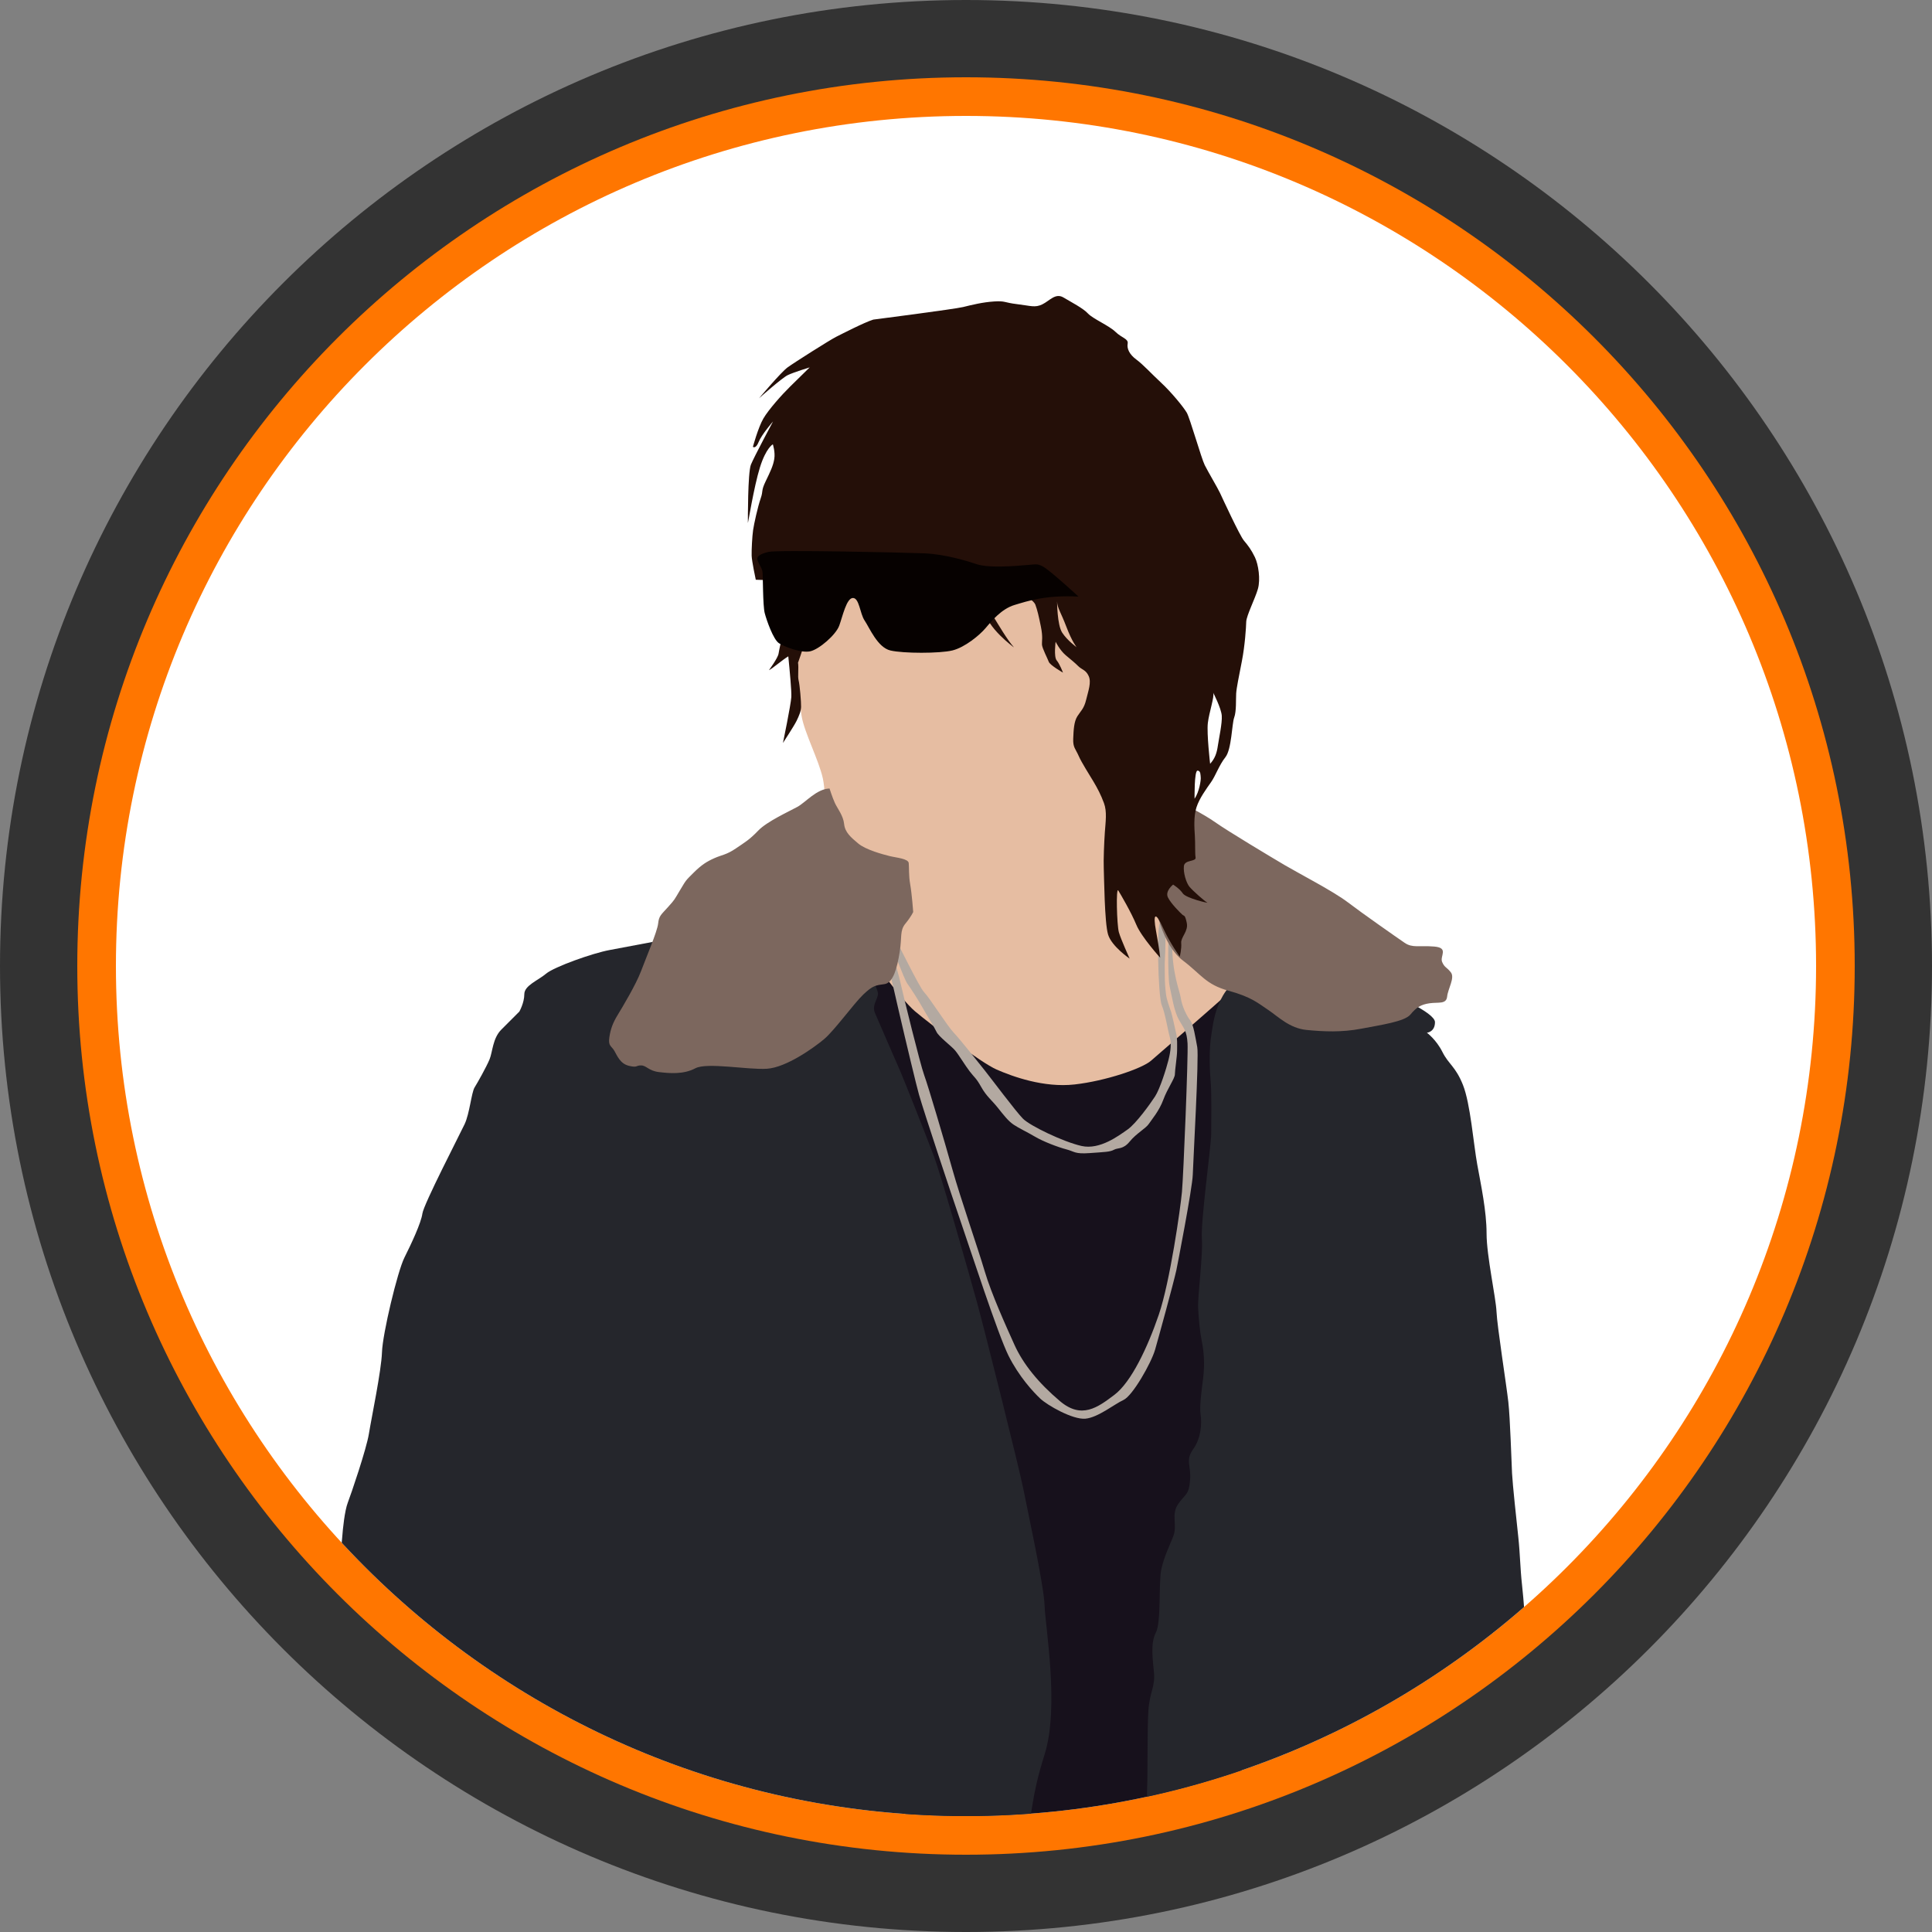 <?xml version="1.0" encoding="UTF-8" standalone="no"?><!DOCTYPE svg PUBLIC "-//W3C//DTD SVG 1.1//EN" "http://www.w3.org/Graphics/SVG/1.1/DTD/svg11.dtd"><svg width="100%" height="100%" viewBox="0 0 150 150" version="1.1" xmlns="http://www.w3.org/2000/svg" xmlns:xlink="http://www.w3.org/1999/xlink" xml:space="preserve" xmlns:serif="http://www.serif.com/" style="fill-rule:evenodd;clip-rule:evenodd;stroke-linejoin:round;stroke-miterlimit:2;"><rect x="0" y="0" width="150" height="150" fill="#808080" stroke="none"/><path id="base" d="M150,75c0,-41.394 -33.606,-75 -75,-75c-41.394,0 -75,33.606 -75,75c0,41.394 33.606,75 75,75c41.394,0 75,-33.606 75,-75Z" style="fill:#333;"/><path id="outline" d="M144,75c0,-38.082 -30.918,-69 -69,-69c-38.082,0 -69,30.918 -69,69c0,38.082 30.918,69 69,69c38.082,0 69,-30.918 69,-69Z" style="fill:#ff7600;"/><path id="core" d="M141,75c0,-36.426 -29.574,-66 -66,-66c-36.426,0 -66,29.574 -66,66c0,36.426 29.574,66 66,66c36.426,0 66,-29.574 66,-66Z" style="fill:#fff;"/><clipPath id="_clip1"><path d="M141,75c0,-36.426 -29.574,-66 -66,-66c-36.426,0 -66,29.574 -66,66c0,36.426 29.574,66 66,66c36.426,0 66,-29.574 66,-66Z"/></clipPath><g clip-path="url(#_clip1)"><g id="the-strokes"><path d="M83.491,89.604c-12.266,-2.042 -20.934,-7.795 -19.447,-24.016c0,0 0.159,-3.72 -0.159,-5.154c-0.319,-1.435 -1.435,-3.56 -1.648,-4.836c-0.212,-1.275 -0.425,-3.985 -0.159,-6.429c0.266,-2.444 -0.266,-3.826 -0.266,-3.826c1.484,-8.433 6.486,-13.015 13.922,-14.93c6.685,3.959 12.921,18.18 18.756,41.551c4.65,10.607 -2.149,14.707 -10.999,17.64Z" style="fill:#e6bda2;"/><path d="M67.117,73.666c0,0 2.739,3.858 3.935,4.861c1.195,1.003 5.091,3.973 6.326,4.513c1.234,0.54 3.664,1.427 6.056,1.157c2.392,-0.27 5.246,-1.234 5.941,-1.851c0.694,-0.618 6.684,-5.752 7.108,-6.293c0.425,-0.54 1.841,8.299 1.841,8.299l-2.639,72.946l-23.653,-0.315l-9.303,-85.624l4.388,2.307Z" style="fill:#17111c;"/><path d="M26.278,122.071c0,0 0.242,-2.027 0.29,-2.703c0.048,-0.675 0.193,-2.075 0.434,-2.702c0.242,-0.628 1.448,-4.151 1.641,-5.357c0.193,-1.207 0.965,-4.875 1.014,-6.322c0.048,-1.448 1.206,-6.274 1.737,-7.336c0.531,-1.062 1.303,-2.703 1.4,-3.427c0.096,-0.724 2.895,-6.129 3.281,-6.949c0.386,-0.821 0.531,-2.462 0.773,-2.848c0.241,-0.386 0.916,-1.592 1.158,-2.171c0.241,-0.58 0.241,-1.641 0.917,-2.317c0.675,-0.676 1.399,-1.4 1.399,-1.4c0,0 0.386,-0.675 0.386,-1.351c0,-0.675 1.062,-1.062 1.69,-1.592c0.627,-0.531 3.619,-1.593 4.922,-1.834c1.303,-0.242 4.102,-0.773 4.102,-0.773l15.444,1.448c0,0 1.351,2.317 1.303,2.751c-0.048,0.435 -0.483,0.869 -0.241,1.448c0.241,0.579 1.592,3.668 1.93,4.44c0.338,0.772 2.075,5.164 2.655,6.708c0.579,1.545 2.702,9.025 3.33,11.293c0.627,2.269 3.33,13.079 3.619,14.575c0.29,1.496 1.593,7.433 1.641,9.025c0.048,1.593 1.158,7.867 0,11.535c-1.158,3.667 -0.841,4.565 -1.448,5.887c-4.501,9.817 -58.803,-9.604 -53.377,-20.028Zm62.885,19.353c0,0 -0.145,-1.689 -0.097,-2.703c0.048,-1.013 0,-4.536 0.097,-5.936c0.096,-1.4 0.53,-1.834 0.434,-2.896c-0.097,-1.061 -0.29,-2.316 0.145,-3.137c0.434,-0.82 0.193,-3.957 0.434,-4.971c0.241,-1.013 0.579,-1.64 0.917,-2.509c0.338,-0.869 -0.193,-1.689 0.386,-2.51c0.579,-0.82 0.821,-0.675 0.917,-1.834c0.097,-1.158 -0.386,-1.544 0.241,-2.413c0.628,-0.868 0.676,-2.027 0.58,-2.654c-0.097,-0.627 0.048,-1.689 0.193,-2.847c0.144,-1.159 0.048,-2.124 -0.097,-2.848c-0.145,-0.724 -0.241,-1.641 -0.289,-2.606c-0.049,-0.965 0.386,-4.054 0.289,-5.405c-0.096,-1.352 0.724,-7.239 0.724,-8.108c0,-0.869 0.048,-3.137 -0.048,-4.199c-0.097,-1.062 -0.097,-2.558 0.048,-3.426c0.145,-0.869 0.342,-3.893 2.996,-4.907c2.655,-1.013 10.903,1.625 10.903,1.625c0,0 3.475,1.448 3.475,2.22c0,0.772 -0.627,0.82 -0.627,0.82c0,0 0.724,0.531 1.206,1.496c0.483,0.966 1.014,1.11 1.593,2.558c0.579,1.448 0.82,4.585 1.11,6.178c0.289,1.592 0.724,3.619 0.724,5.357c0,1.737 0.724,4.971 0.772,6.081c0.048,1.11 0.772,5.694 0.917,6.997c0.145,1.304 0.241,4.634 0.289,5.551c0.049,0.916 0.338,3.571 0.483,4.922c0.145,1.351 0.145,2.413 0.29,3.716c0.144,1.303 0.241,2.896 0.241,2.896c-8.09,8.758 -18.068,13.426 -29.246,15.492Z" style="fill:#25262c;"/><path d="M68.534,72.639c-0.233,-0.311 2.449,11.062 2.814,12.338c0.407,1.427 2.543,7.841 3.244,9.877c0.718,2.085 2.896,8.776 3.707,10.398c0.811,1.622 1.911,2.809 2.462,3.331c0.55,0.521 2.52,1.65 3.504,1.564c0.985,-0.087 2.258,-1.134 2.955,-1.449c0.72,-0.325 2.166,-2.886 2.461,-3.91c0.276,-0.955 1.433,-5.178 1.651,-6.169c0.051,-0.228 1.247,-6.387 1.275,-7.415c0.023,-0.872 0.492,-9.152 0.347,-9.905c-0.144,-0.753 -0.289,-1.767 -0.55,-2.085c-0.261,-0.319 -0.637,-1.101 -0.724,-1.709c-0.087,-0.609 -0.724,-1.999 -0.666,-4.461l-0.292,-0.757c0,0 -0.085,3.509 0.089,4.291c0.174,0.782 0.348,1.94 0.724,2.607c0.377,0.666 0.608,0.84 0.666,1.824c0.058,0.985 -0.318,10.253 -0.434,11.528c-0.116,1.274 -0.927,6.98 -1.796,9.529c-0.869,2.549 -2.143,5.242 -3.447,6.227c-1.303,0.985 -2.548,1.911 -4.228,0.492c-1.68,-1.419 -2.868,-2.896 -3.534,-4.373c-0.666,-1.477 -1.795,-3.968 -2.317,-5.735c-0.521,-1.767 -1.882,-5.677 -2.491,-7.849c-0.608,-2.172 -1.882,-6.488 -2.201,-7.357c-0.319,-0.869 -1.622,-6.198 -1.796,-6.98c-0.173,-0.782 -0.727,-2.926 -1.423,-3.852Zm21.819,-0.839c0,0 0.026,-0.352 -0.264,-0.149c-0.293,-0.098 -0.195,5.674 0.114,6.404c0.263,0.623 0.467,1.938 0.611,2.43c0.145,0.493 0.084,1.104 -0.09,1.799c-0.174,0.695 -0.666,2.259 -1.043,2.838c-0.376,0.579 -1.477,2.114 -2.143,2.578c-0.666,0.463 -2.143,1.593 -3.562,1.274c-1.42,-0.318 -3.997,-1.564 -4.548,-2.114c-0.55,-0.55 -2.519,-3.186 -2.983,-3.765c-0.463,-0.58 -1.882,-2.375 -2.404,-2.926c-0.521,-0.55 -1.882,-2.722 -2.288,-3.128c-0.405,-0.405 -2.263,-4.316 -2.466,-4.547c-0.202,-0.232 -0.579,0.087 -0.289,0.521c0.289,0.435 1.162,2.955 1.452,3.36c0.289,0.406 0.782,1.159 1.158,1.825c0.377,0.666 0.927,1.535 1.101,1.911c0.174,0.377 1.158,1.101 1.448,1.449c0.29,0.347 0.753,1.129 1.13,1.622c0.376,0.492 0.492,0.492 0.897,1.216c0.406,0.724 0.811,1.014 1.275,1.593c0.463,0.579 0.811,1.043 1.245,1.332c0.435,0.29 1.014,0.551 1.651,0.927c0.637,0.377 1.767,0.811 2.433,0.985c0.666,0.174 0.637,0.376 1.825,0.29c1.187,-0.087 1.564,-0.087 1.882,-0.261c0.319,-0.174 0.696,0 1.217,-0.637c0.521,-0.638 1.245,-1.014 1.477,-1.362c0.232,-0.347 0.811,-1.013 1.13,-1.882c0.318,-0.869 0.898,-1.651 0.898,-1.97c0,-0.318 0.173,-1.39 0.173,-1.853c0,-0.464 0.029,-0.927 -0.087,-1.391c-0.115,-0.463 -0.26,-1.216 -0.376,-1.593c-0.116,-0.376 -0.348,-0.914 -0.406,-1.436c-0.058,-0.521 -0.087,-0.866 -0.087,-1.503c0,-0.637 -0.017,-0.766 0.012,-1.229c0.029,-0.464 0.11,-2.318 -0.093,-2.608Z" style="fill:#b3a9a1;"/><path d="M64.404,61.219c0,0 0.226,0.712 0.42,1.133c0.195,0.421 0.648,0.972 0.713,1.619c0.065,0.648 0.518,1.036 1.101,1.522c0.582,0.486 1.91,0.842 2.428,0.971c0.518,0.13 1.457,0.194 1.489,0.551c0.033,0.356 -0.007,0.966 0.109,1.623c0.138,0.782 0.237,2.166 0.237,2.166c0,0 -0.151,0.355 -0.605,0.905c-0.453,0.551 -0.254,1.029 -0.448,2.227c-0.195,1.198 -0.491,2.371 -1.171,2.468c-0.68,0.097 -0.906,0.097 -1.651,0.81c-0.745,0.712 -2.234,2.784 -3.043,3.464c-0.81,0.68 -2.947,2.202 -4.436,2.299c-1.49,0.097 -4.663,-0.518 -5.569,-0.032c-0.907,0.485 -2.008,0.388 -2.817,0.291c-0.809,-0.097 -0.971,-0.518 -1.392,-0.518c-0.421,0 -0.259,0.194 -0.939,0.032c-0.68,-0.162 -0.907,-0.777 -1.133,-1.165c-0.227,-0.389 -0.486,-0.356 -0.389,-1.036c0.097,-0.68 0.291,-1.166 0.648,-1.749c0.356,-0.583 1.424,-2.363 1.813,-3.4c0.388,-1.036 1.262,-3.075 1.327,-3.691c0.065,-0.615 0.227,-0.68 0.777,-1.295c0.551,-0.615 0.454,-0.518 0.939,-1.327c0.486,-0.81 0.421,-0.713 1.036,-1.328c0.616,-0.615 1.036,-0.874 1.619,-1.133c0.583,-0.259 0.939,-0.259 1.651,-0.745c0.713,-0.485 1.069,-0.68 1.749,-1.392c0.68,-0.712 2.396,-1.489 3.043,-1.845c0.648,-0.357 1.49,-1.393 2.494,-1.425Zm26.388,2.979c-1.856,-1.163 -2.112,7.994 1.068,10.393c1.39,1.048 1.748,1.846 3.529,2.331c1.781,0.486 2.299,0.972 3.076,1.49c0.777,0.518 1.651,1.424 2.979,1.554c1.327,0.129 2.72,0.194 4.241,-0.097c1.522,-0.292 3.368,-0.551 3.821,-1.101c0.453,-0.551 0.809,-0.777 1.489,-0.874c0.68,-0.098 1.295,0.097 1.36,-0.518c0.065,-0.616 0.615,-1.457 0.292,-1.878c-0.324,-0.421 -0.486,-0.357 -0.68,-0.81c-0.195,-0.453 0.55,-1.101 -0.615,-1.198c-1.166,-0.097 -1.684,0.13 -2.299,-0.291c-0.616,-0.421 -3.303,-2.299 -4.404,-3.141c-1.101,-0.842 -3.788,-2.234 -4.889,-2.881c-1.101,-0.648 -4.5,-2.688 -5.407,-3.335c-0.906,-0.648 -2.784,-1.587 -2.784,-1.587l-0.777,1.943Z" style="fill:#7c675e;"/><path d="M67.801,24.814c0,0 6.291,-0.809 6.974,-0.976c0.684,-0.168 1.52,-0.377 2.413,-0.433c0.893,-0.055 0.739,0.084 1.785,0.21c1.047,0.125 1.381,0.293 1.953,0.014c0.572,-0.279 1.018,-0.907 1.646,-0.53c0.628,0.376 1.506,0.822 1.897,1.241c0.39,0.418 1.632,0.934 2.134,1.423c0.502,0.488 1.018,0.53 0.948,0.92c-0.069,0.391 0.14,0.837 0.67,1.228c0.53,0.39 1.158,1.088 1.939,1.813c0.781,0.725 1.729,1.883 1.98,2.315c0.251,0.433 1.13,3.543 1.395,4.073c0.265,0.53 1.004,1.771 1.186,2.162c0.181,0.39 1.534,3.319 1.855,3.696c0.32,0.377 0.572,0.711 0.85,1.283c0.279,0.572 0.447,1.73 0.238,2.469c-0.21,0.739 -0.893,2.078 -0.907,2.552c-0.014,0.475 -0.098,1.814 -0.335,3.041c-0.237,1.228 -0.418,2.078 -0.446,2.525c-0.028,0.446 0.028,1.381 -0.154,1.869c-0.181,0.488 -0.195,2.468 -0.683,3.082c-0.488,0.614 -0.753,1.423 -1.116,1.939c-0.362,0.516 -0.906,1.255 -1.13,1.953c-0.223,0.697 -0.167,1.59 -0.125,2.203c0.042,0.614 0,1.339 0.056,1.688c0.055,0.349 -0.851,0.154 -0.907,0.67c-0.056,0.516 0.181,1.297 0.432,1.604c0.252,0.306 1.2,1.143 1.381,1.227c0.182,0.084 -1.646,-0.335 -1.897,-0.711c-0.251,-0.377 -0.753,-0.684 -0.753,-0.684c0,0 -0.641,0.502 -0.404,0.991c0.237,0.488 0.962,1.199 1.116,1.339c0.153,0.139 0.209,-0.014 0.348,0.641c0.14,0.656 -0.474,1.116 -0.432,1.562c0.042,0.447 -0.112,1.06 -0.112,1.06c0,0 -0.753,-1.032 -1.311,-2.259c-0.558,-1.228 -0.795,-1.144 -0.53,0.279c0.265,1.422 0.321,2.064 0.321,2.064c0,0 -1.465,-1.618 -1.855,-2.566c-0.391,-0.949 -1.2,-2.33 -1.395,-2.65c-0.195,-0.321 -0.111,2.691 0.042,3.235c0.153,0.544 0.837,2.051 0.837,2.051c0,0 -1.395,-0.949 -1.674,-1.869c-0.279,-0.921 -0.307,-4.519 -0.335,-5.147c-0.028,-0.628 0.028,-1.981 0.084,-2.79c0.056,-0.809 0.181,-1.604 -0.07,-2.273c-0.251,-0.67 -0.488,-1.116 -0.809,-1.66c-0.321,-0.544 -0.92,-1.464 -1.157,-2.008c-0.237,-0.544 -0.447,-0.642 -0.419,-1.325c0.028,-0.684 0.056,-1.325 0.321,-1.744c0.265,-0.418 0.516,-0.586 0.683,-1.283c0.168,-0.698 0.419,-1.353 0.196,-1.841c-0.223,-0.488 -0.53,-0.488 -0.809,-0.767c-0.279,-0.279 -0.516,-0.461 -0.977,-0.851c-0.46,-0.391 -0.781,-1.046 -0.781,-1.046c0,0 -0.153,1.171 0.084,1.45c0.237,0.279 0.488,0.949 0.488,0.949c0,0 -1.004,-0.572 -1.102,-0.837c-0.097,-0.265 -0.516,-1.06 -0.53,-1.339c-0.014,-0.279 0.084,-0.572 -0.083,-1.395c-0.168,-0.823 -0.265,-1.255 -0.433,-1.716c-0.167,-0.46 -2.51,-1.966 -3.208,-1.855c-0.697,0.112 -11.897,0.154 -11.897,0.154l-6.598,-0.223c0,0 -0.307,-1.423 -0.321,-1.869c-0.013,-0.447 0.042,-1.493 0.112,-1.981c0.07,-0.488 0.363,-1.813 0.586,-2.455c0.223,-0.641 0.014,-0.558 0.39,-1.339c0.377,-0.781 0.586,-1.213 0.67,-1.743c0.084,-0.53 -0.112,-1.13 -0.112,-1.13c0,0 -0.53,0.279 -1.004,1.799c-0.474,1.521 -0.934,4.45 -0.934,4.296c0,-0.153 -0.014,-3.905 0.237,-4.519c0.251,-0.614 1.715,-3.347 1.715,-3.347c0,0 -0.878,1.004 -1.116,1.59c-0.237,0.585 -0.446,0.376 -0.446,0.376c0,0 0.405,-1.492 0.809,-2.19c0.405,-0.697 1.451,-1.869 2.092,-2.496c0.642,-0.628 1.507,-1.479 1.507,-1.479c0,0 -1.242,0.377 -1.702,0.6c-0.46,0.223 -2.232,1.799 -2.232,1.799c0,0 1.702,-2.022 2.218,-2.399c0.516,-0.376 3.292,-2.134 3.766,-2.371c0.474,-0.237 2.176,-1.116 2.887,-1.339Zm24.945,37.201c0,0 -0.031,-2.184 0.229,-2.184c0.26,0 0.229,0.364 0.25,0.541c0.021,0.177 -0.104,1.092 -0.479,1.643Zm1.207,-2.714c0,0 -0.271,-2.34 -0.177,-3.162c0.094,-0.822 0.531,-2.059 0.416,-2.361c0,0 0.624,1.206 0.666,1.789c0.041,0.582 -0.219,1.747 -0.302,2.319c-0.083,0.572 -0.218,0.994 -0.603,1.415Zm-32.75,-8.342c-0.466,0.278 -1.244,0.961 -1.504,1.075c0,0 0.705,-0.954 0.749,-1.291c0.044,-0.338 0.264,-1.043 0.264,-1.836c0,-0.792 1.791,0.911 1.791,0.911c0,0 -0.287,0.919 -0.542,1.63c0.058,0.396 -0.031,1.095 0.04,1.364c0.097,0.368 0.205,1.721 0.195,2.067c-0.011,0.346 -0.152,0.682 -0.347,1.082c-0.194,0.4 -1.06,1.72 -1.06,1.72c0,0 0.606,-2.921 0.649,-3.559c0.029,-0.421 -0.126,-2.079 -0.235,-3.163Zm17.521,-0.695c0,0 -0.532,-0.382 -1.088,-0.943c-0.557,-0.561 -1.139,-1.301 -1.241,-2.015c-0.204,-1.428 1.241,1.717 2.329,2.958Zm3.348,-3.571c0,0 0,1.822 0.398,2.429c0.398,0.607 1.115,1.125 1.115,1.125c0,0 -0.358,-0.438 -0.796,-1.593c-0.438,-1.155 -0.697,-1.434 -0.717,-1.961Z" style="fill:#240f08;"/><path d="M83.735,46.319c0,0 -2.254,-2.081 -2.774,-2.341c-0.52,-0.261 -0.412,-0.152 -2.059,-0.044c-1.648,0.109 -2.58,0.044 -3.143,-0.152c-0.564,-0.195 -2.363,-0.758 -4.01,-0.823c-1.648,-0.065 -11.402,-0.282 -12.095,-0.109c-0.694,0.174 -0.954,0.369 -0.824,0.694c0.13,0.325 0.325,0.564 0.368,0.845c0.044,0.282 0.022,2.623 0.174,3.208c0.152,0.586 0.672,2.06 1.105,2.341c0.434,0.282 1.734,0.781 2.428,0.629c0.694,-0.152 1.994,-1.279 2.254,-1.994c0.26,-0.715 0.564,-2.146 1.062,-2.146c0.499,0 0.542,1.214 0.911,1.756c0.368,0.542 0.997,2.081 1.994,2.319c0.997,0.238 3.837,0.238 4.812,0c0.975,-0.238 2.124,-1.192 2.579,-1.734c0.456,-0.542 1.236,-1.496 2.255,-1.799c1.018,-0.304 2.406,-0.781 4.963,-0.65Z" style="fill:#060100;"/></g></g></svg>